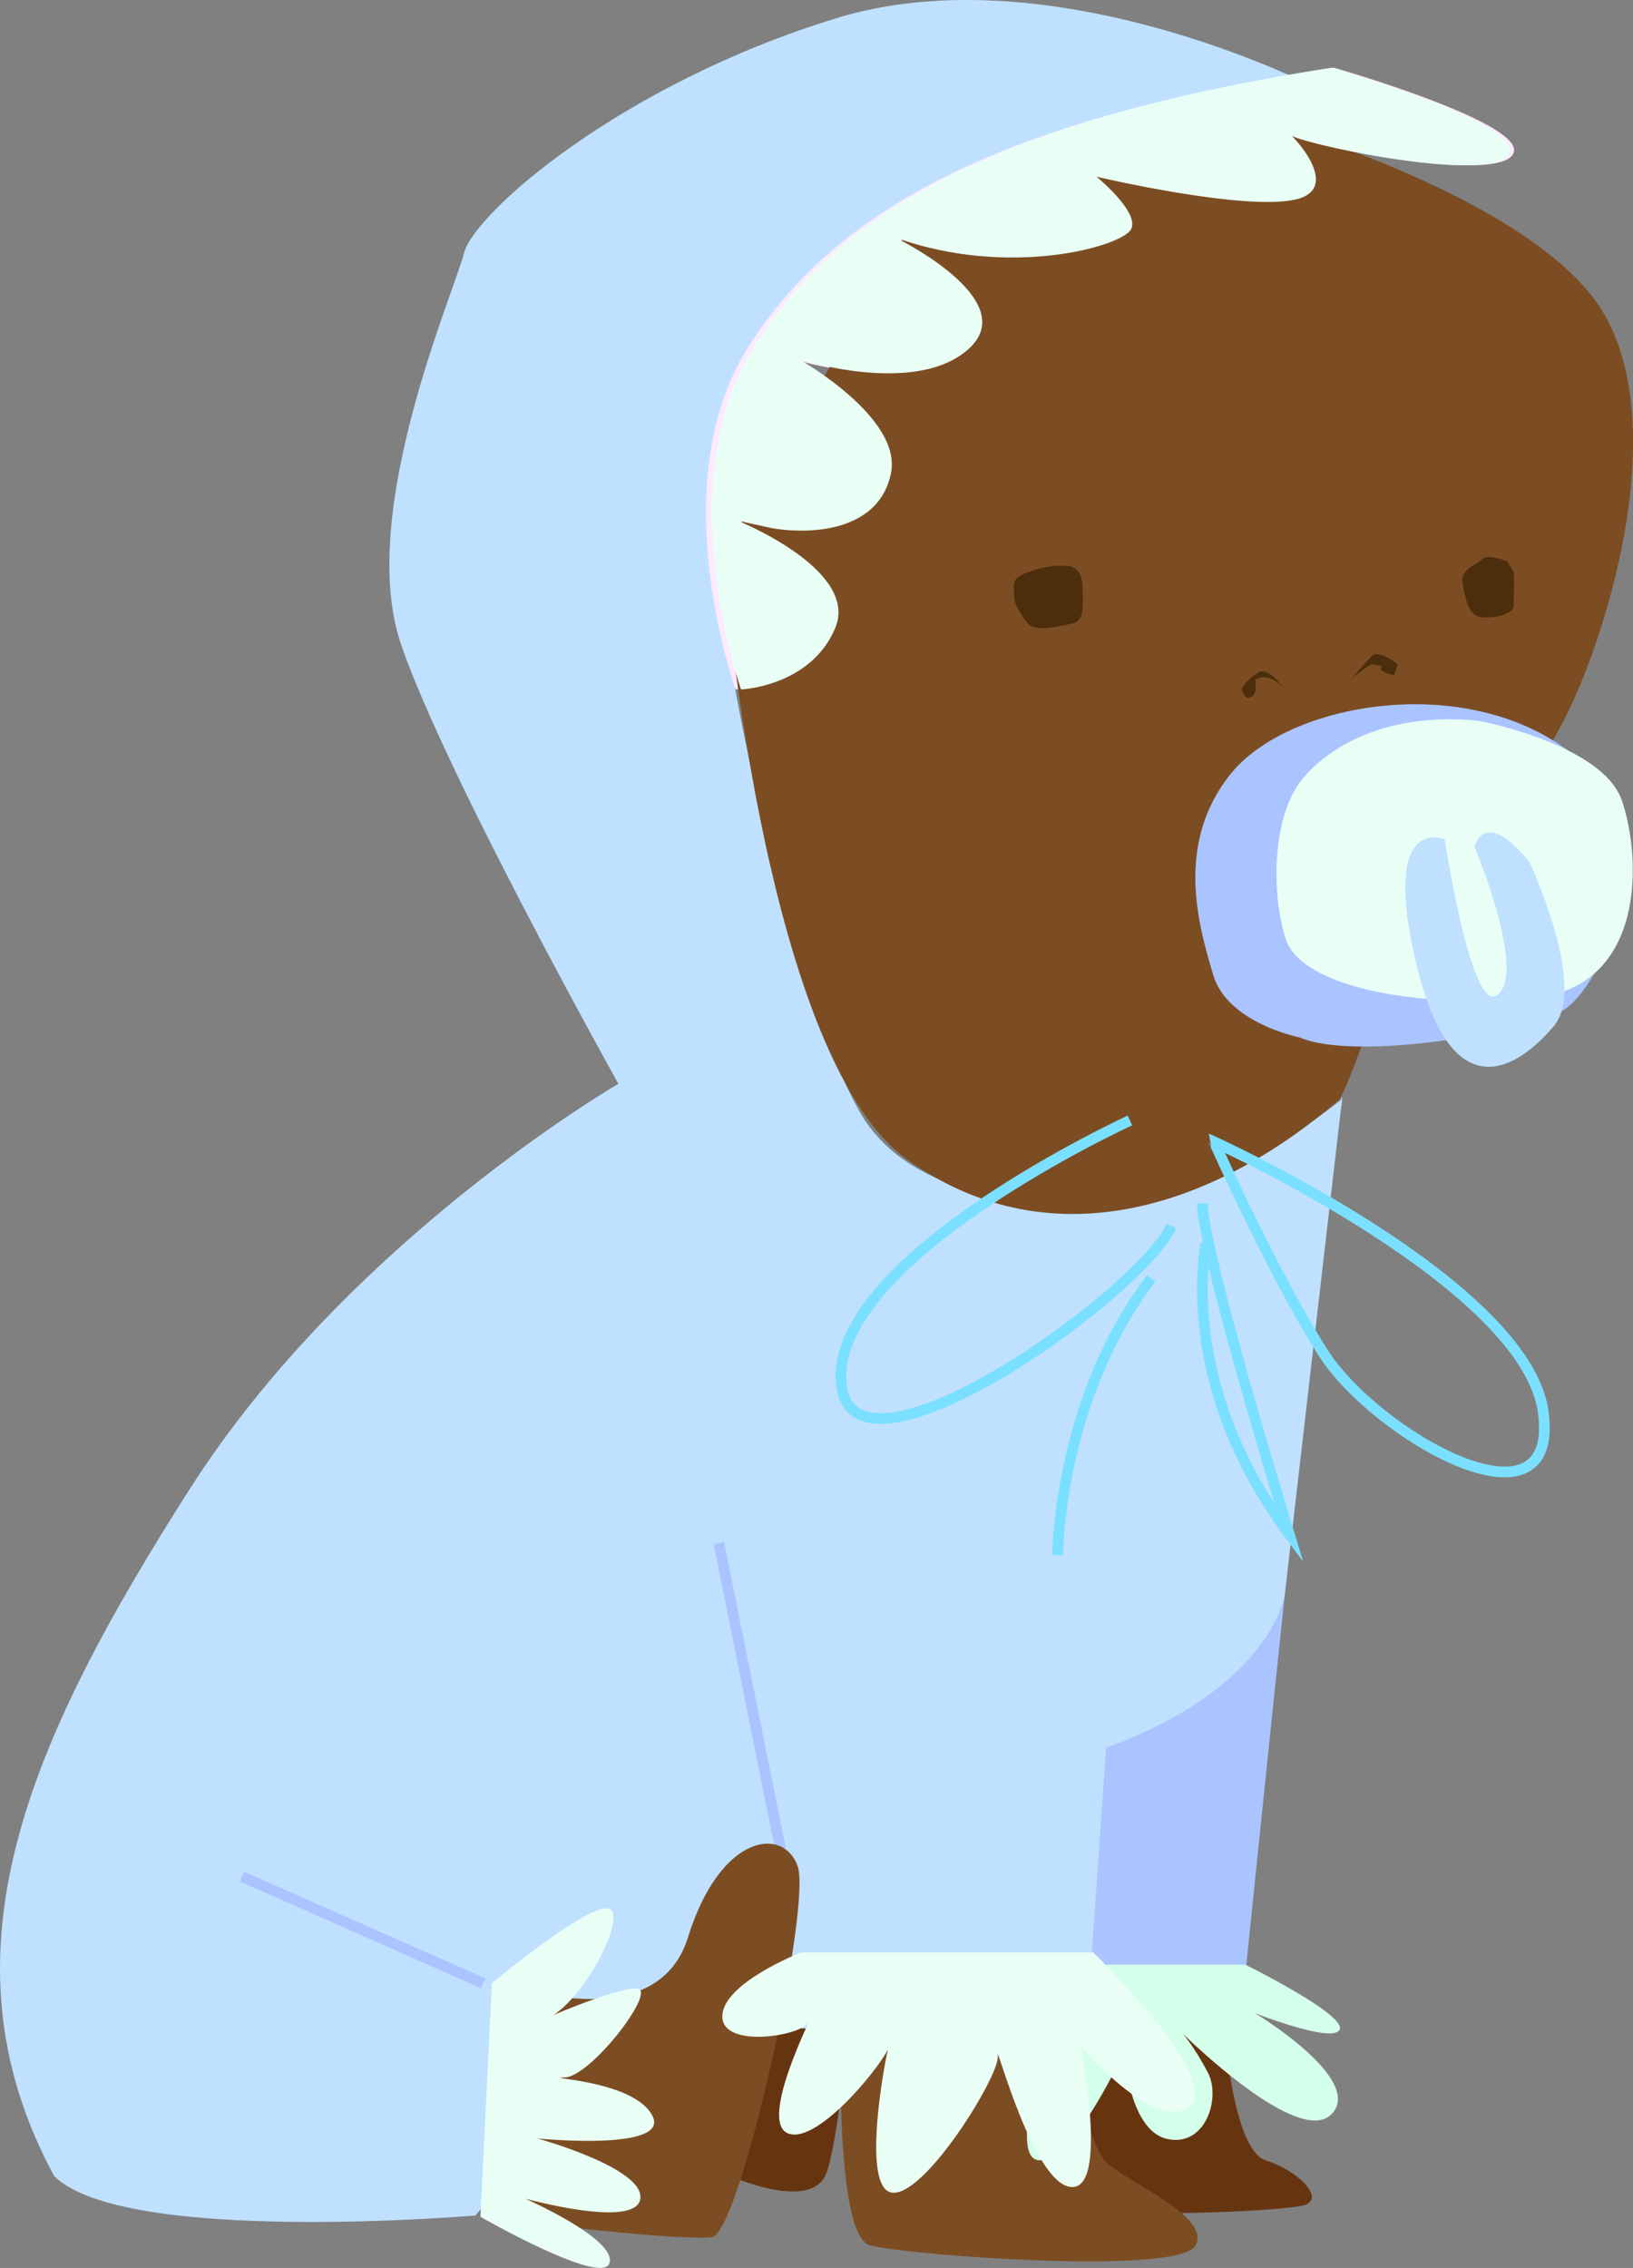 <?xml version="1.0" encoding="utf-8"?>
<!-- Generator: Adobe Illustrator 22.1.0, SVG Export Plug-In . SVG Version: 6.00 Build 0)  -->
<svg version="1.1" id="Layer_1" xmlns="http://www.w3.org/2000/svg" xmlns:xlink="http://www.w3.org/1999/xlink" x="0px" y="0px"
	 viewBox="0 0 1220.8 1695.4" style="enable-background:new 0 0 1220.8 1695.4;" xml:space="preserve">
<rect x="0" y="0" width="1220.8" height="1695.4" fill="#808080" stroke="none"/>
<style type="text/css">
	.st0{display:none;}
	.st1{display:inline;fill:#FF7FF8;}
	.st2{display:inline;fill:#FFBFF6;}
	.st3{display:inline;fill:none;stroke:#FF7FF8;stroke-width:8;stroke-miterlimit:10;}
	.st4{display:inline;fill:#FFE1FB;}
	.st5{display:inline;fill:#FFF3FD;}
	.st6{display:inline;fill:none;stroke:#FFAAFD;stroke-width:8;stroke-miterlimit:10;}
	.st7{fill:#663510;}
	.st8{display:inline;fill:#A57A46;}
	.st9{display:inline;fill:#B58D61;}
	.st10{display:inline;fill:#CCA47D;}
	.st11{fill:#AAC4FF;}
	.st12{fill:#BFE1FF;}
	.st13{fill:none;stroke:#AAC4FF;stroke-width:8;stroke-miterlimit:10;}
	.st14{fill:#FEE9FF;}
	.st15{fill:#7C4D23;}
	.st16{display:inline;fill:#B5874B;}
	.st17{display:inline;fill:#C9A06F;}
	.st18{display:inline;fill:#DDBB97;}
	.st19{fill:#4C2E0C;}
	.st20{fill:#D4FFEA;}
	.st21{fill:#E9FFF5;}
	.st22{fill:none;stroke:#7BE0FF;stroke-width:8;stroke-miterlimit:10;}
	.st23{display:inline;fill:#FF94F3;}
	.st24{display:inline;fill:#FFE9FA;}
	.st25{display:inline;fill:#FFAAFD;}
</style>
<g id="baby_clothesG" class="st0">
	<path class="st1" d="M365.2,899.6c0,0-147.5-38-146-78s73,670,73,670l-11,38l127.1-4l112.9-316L365.2,899.6z"/>
	<path class="st2" d="M245.8,64.7c0,0,193.5-100.5,352.5-51s267,145.5,274.5,175.5s79.5,195,46.5,292.5S758.8,810.2,758.8,810.2
		s199.5,117,316.5,303s189.4,346.5,100,513.5c-51.6,52-311,29.5-311,29.5l-66.5-78l18-70.5l-402,18l-43.1-626c0,0,159,19.9,209-67
		s102.9-338.9,105-410.9s16-142.1-126-260.1C558.7,161.6,406.9,75.8,245.8,64.7z"/>
	<path class="st2" d="M430.2,917.6c0,0-123-24-211-96l42.3,370.2c0,0,12.8,95.8,207.2,135.8s310.5-280,310.5-280L430.2,917.6z"/>
	<line class="st3" x1="679.2" y1="1153.6" x2="633.8" y2="1382.3"/>
	<line class="st3" x1="853.2" y1="1482.6" x2="1031.2" y2="1402.9"/>
</g>
<g id="rufflesG" class="st0">
	<path class="st4" d="M289.9,1468.7h120.6c0,0,80.7,42.2,78.7,57.5s-51.3-3.3-51.3-3.3s31.3,95.8,4.3,91.9s-61.6-81.2-61.6-81.2
		s-3.3,58.7-32,65.3c-28.7,6.7-40.7-30.4-30.7-49.5s18.7-29.1,18.7-29.1s-86.7,86-111.3,60s57.3-75.3,57.3-75.3s-59.4,23.3-63.3,12
		C215.2,1505.6,289.9,1468.7,289.9,1468.7z"/>
	<path class="st5" d="M853.2,1482.6c0,0-78-65-89-55s27,79,53,83c0,0-59-26-73-24s35,65.8,54.5,66.4s-51.5,1.6-65.5,28.6
		s86,17,86,17s-80,22-77,45s86,0,86,0s-68,30-63,48s96.5-34.4,96.5-34.4L853.2,1482.6z"/>
	<path class="st5" d="M403.5,1459.6h218.7c0,0,58,22.7,58.7,47.3c0.7,24.7-58,15.3-64,5.3s38,74,14.7,82.7s-74.7-57.3-75.3-65.3
		s22.7,103.3-1.3,109.3s-82-88-80-102s-26,95.3-54.7,98s-7.3-105.3-7.3-105.3s-55.3,65.3-81.3,45.3S403.5,1459.6,403.5,1459.6z"/>
	<path class="st5" d="M666.9,515.4c0,0,54.3-152.5-8.4-254.4C595.8,159.2,476.2,89.6,225.2,50.6c0,0-146.5,42.5-132,65
		s160.5-9,164.5-15.5c4-6.5-44,40-5.5,49s149-17,149-17s-32,26-26,39s91.3,37.2,176.3,6.5c0,0-94.7,46-55.3,82.7
		c39.3,36.7,127.3,8.3,127.3,8.3s-77,43.3-68.7,85s55.7,46.7,88.7,41.3l26-5.7c0,0-91.3,36.7-73,80.3
		C614.9,513.3,666.9,515.4,666.9,515.4z"/>
</g>
<g id="TieG" class="st0">
	<path class="st6" d="M313.2,853.6c0,0-233,106-246,202s126,17,165-45S313.2,853.6,313.2,853.6z"/>
	<path class="st6" d="M319.2,929.6c0,0,23,103-62,217c0,0,64.7-211,64.8-247"/>
	<path class="st6" d="M376.2,837.6c0,0,220,101,216,194s-224-64-247-115"/>
	<path class="st6" d="M430.2,1162.6c0,0-0.4-115.9-70-207"/>
</g>
<g>
	<g id="back_foot">
		<g id="skin0_1_">
			<path class="st7" d="M548.6,1511l94.5-82.6c0,0-13.6,166.8-25.5,196.6s-75.9,0-75.9,0L548.6,1511z"/>
		</g>
		<g id="skin1_1_" class="st0">
			<path class="st8" d="M548.6,1509.1l94.5-82.6c0,0-13.6,166.8-25.5,196.6s-75.9,0-75.9,0L548.6,1509.1z"/>
		</g>
		<g id="skin2_1_" class="st0">
			<path class="st9" d="M548.6,1511l94.5-82.6c0,0-13.6,166.8-25.5,196.6s-75.9,0-75.9,0L548.6,1511z"/>
		</g>
		<g id="skin3_1_" class="st0">
			<path class="st10" d="M548.6,1511l94.5-82.6c0,0-13.6,166.8-25.5,196.6s-75.9,0-75.9,0L548.6,1511z"/>
		</g>
	</g>
	<g id="baby_clothesB">
		<path class="st11" d="M697.5,1209.6l114.3,316l128.7,4l-11.1-38c0,0,72.4-710,73.9-670s-147.9,78-147.9,78L697.5,1209.6z"/>
		<path class="st12" d="M664.9,161.7c-143.8,118-129.7,188.1-127.6,260.1S593,745.7,643.6,832.7c50.7,86.9,211.7,67,211.7,67
			l-43.7,626l-407.1-18l18.2,70.5l-67.3,78c0,0-262.7,22.5-314.9-29.5c-90.5-167-17.2-327.5,101.3-513.5s320.5-303,320.5-303
			s-129.1-231-162.5-328.5s39.5-262.5,47.1-292.5s117-126,278-175.5s357,51,357,51C818.8,75.8,665.1,161.6,664.9,161.7z"/>
		<path class="st12" d="M436.2,1047.6c0,0,117.4,320,314.4,280s209.9-135.8,209.9-135.8l42.8-370.2c-89.1,72-213.7,96-213.7,96
			L436.2,1047.6z"/>
		<line class="st13" x1="583.5" y1="1382.3" x2="537.4" y2="1153.6"/>
		<line class="st13" x1="181" y1="1402.9" x2="361.2" y2="1482.6"/>
		<path class="st14" d="M621,469.5c18.6-43.6-73.9-80.3-73.9-80.3l26.3,5.7c33.4,5.4,81.4,0.4,89.8-41.3c8.5-41.7-69.5-85-69.5-85
			s89.2,28.4,129-8.3c39.9-36.7-56-82.7-56-82.7c86.1,30.7,172.5,6.5,178.6-6.5c6.1-13-26.3-39-26.3-39s111.9,26,150.9,17
			s-9.7-55.5-5.6-49c4.1,6.5,151.9,38,166.6,15.5c14.7-22.5-133.7-65-133.7-65C743.1,89.6,621.9,159.2,558.4,261
			c-63.5,101.9-8.5,254.4-8.5,254.4S602.4,513.1,621,469.5z"/>
	</g>
	<g id="skin_colors">
		<g id="skin0">
			<path class="st7" d="M739.9,1476.1c0,0,44.2,162,66.7,172.5s151.5,4.5,168,0s-3-25.5-28.5-33.7s-31.5-105.8-31.5-105.8
				L739.9,1476.1z"/>
			<path class="st15" d="M692.3,147.7L540.3,415c0,0,28.4,373.6,138,451.9c109.7,78.2,233.4,32.7,323.4-45.3c6-11,16-39.2,16-39.2
				s122-186.8,151.8-244.7c29.8-57.8,80.2-214.1,30.2-302.1s-258-146-258-146L692.3,147.7z"/>
			<path class="st15" d="M629.7,1483.6c0,0-9.1,187.5,20.9,195s231,22.5,243.2,0c12.1-22.5-54.2-48-68.1-63.7
				c-13.9-15.7-35-114.8-35-114.8L629.7,1483.6z"/>
			<path class="st15" d="M375.6,1482.3c0,0,114.7,43.3,138.7-34s71.3-83.3,82-53.3s-42.7,274-64,277.3S389,1661,389,1661
				L375.6,1482.3z"/>
		</g>
		<g id="skin1" class="st0">
			<path class="st8" d="M739.9,1476.1c0,0,44.2,162,66.7,172.5s151.5,4.5,168,0s-3-25.5-28.5-33.7s-31.5-105.8-31.5-105.8
				L739.9,1476.1z"/>
			<path class="st16" d="M692.3,147.7L540.3,415c0,0,28.4,373.6,138,451.9c109.7,78.2,233.4,32.7,323.4-45.3c6-11,16-39.2,16-39.2
				s122-186.8,151.8-244.7c29.8-57.8,80.2-214.1,30.2-302.1s-258-146-258-146L692.3,147.7z"/>
			<path class="st16" d="M629.7,1483.6c0,0-9.1,187.5,20.9,195s231,22.5,243.2,0c12.1-22.5-54.2-48-68.1-63.7
				c-13.9-15.7-35-114.8-35-114.8L629.7,1483.6z"/>
			<path class="st16" d="M375.6,1482.3c0,0,114.7,43.3,138.7-34s71.3-83.3,82-53.3s-42.7,274-64,277.3S389,1661,389,1661
				L375.6,1482.3z"/>
		</g>
		<g id="skin2" class="st0">
			<path class="st9" d="M739.9,1476.1c0,0,44.2,162,66.7,172.5s151.5,4.5,168,0s-3-25.5-28.5-33.7s-31.5-105.8-31.5-105.8
				L739.9,1476.1z"/>
			<path class="st17" d="M692.3,147.7L540.3,415c0,0,28.4,373.6,138,451.9c109.7,78.2,233.4,32.7,323.4-45.3c6-11,16-39.2,16-39.2
				s122-186.8,151.8-244.7c29.8-57.8,80.2-214.1,30.2-302.1s-258-146-258-146L692.3,147.7z"/>
			<path class="st17" d="M629.7,1483.6c0,0-9.1,187.5,20.9,195s231,22.5,243.2,0c12.1-22.5-54.2-48-68.1-63.7
				c-13.9-15.7-35-114.8-35-114.8L629.7,1483.6z"/>
			<path class="st17" d="M375.6,1482.3c0,0,114.7,43.3,138.7-34s71.3-83.3,82-53.3s-42.7,274-64,277.3S389,1661,389,1661
				L375.6,1482.3z"/>
		</g>
		<g id="skin3" class="st0">
			<path class="st10" d="M739.9,1476.1c0,0,44.2,162,66.7,172.5s151.5,4.5,168,0s-3-25.5-28.5-33.7s-31.5-105.8-31.5-105.8
				L739.9,1476.1z"/>
			<path class="st18" d="M692.3,147.7L540.3,415c0,0,28.4,373.6,138,451.9c109.7,78.2,233.4,32.7,323.4-45.3c6-11,16-39.2,16-39.2
				s122-186.8,151.8-244.7c29.8-57.8,80.2-214.1,30.2-302.1s-258-146-258-146L692.3,147.7z"/>
			<path class="st18" d="M629.7,1483.6c0,0-9.1,187.5,20.9,195s231,22.5,243.2,0c12.1-22.5-54.2-48-68.1-63.7
				c-13.9-15.7-35-114.8-35-114.8L629.7,1483.6z"/>
			<path class="st18" d="M375.6,1482.3c0,0,114.7,43.3,138.7-34s71.3-83.3,82-53.3s-42.7,274-64,277.3S389,1661,389,1661
				L375.6,1482.3z"/>
		</g>
	</g>
	<g id="nose">
		<path class="st19" d="M1131.6,428.4c0.5,3,0,18,0,24.3s-13.5,9.6-24,8.8s-12.6-16.8-14.3-26.3c-1.7-9.5,11-13.3,14.8-17.3
			c3.8-4,18.3,1.5,18.3,1.5S1131.1,425.4,1131.6,428.4z"/>
		<path class="st19" d="M760.5,431.9c-4.3,4-2,9.3-2.3,14.3c-0.3,5.1,5.3,13.9,10.5,20.1s23.2,1.9,32.5,0s8.7-11.5,8-28.6
			s-14-14.6-14-14.6C784.7,421.7,764.7,428,760.5,431.9z"/>
		<path class="st19" d="M938.5,508.1c0,0,0.2,3.2,0.2,6.5s-1.3,6-4.8,7s-5.2-4.8-5.5-6.2c-0.4-1.4,3.8-7.2,11.8-12.4
			s18.3,10.3,18.3,10.3C946.9,501.6,938.5,508.1,938.5,508.1z"/>
		<path class="st19" d="M1042.4,504.6c0,0-8-1.2-9.7-3.7s1.3-2.7,1.3-2.7s-5.4-1.3-8.2-1.5c-2.8-0.1-15.3,10.7-15.3,10.7
			s10.5-12.8,15.5-17.3c5-4.5,19,6.5,19,6.5L1042.4,504.6z"/>
	</g>
	<g id="rufflesB">
		<path class="st20" d="M1001.6,1517c-3.9,11.3-63.3-12-63.3-12s81.9,49.3,57.3,75.3c-24.6,26-111.3-60-111.3-60s8.7,10,18.7,29.1
			s-2,56.2-30.7,49.5c-28.7-6.6-32-65.3-32-65.3s-34.6,77.3-61.6,81.2s4.3-91.9,4.3-91.9s-49.3,18.6-51.3,3.3s78.7-57.5,78.7-57.5
			H931C931,1468.7,1005.7,1505.6,1001.6,1517z"/>
		<path class="st21" d="M359.2,1657.2c0,0,91.5,52.4,96.5,34.4s-63-48-63-48s83,23,86,0s-77-45-77-45s100,10,86-17s-85-28-65.5-28.6
			s68.5-64.4,54.5-66.4s-73,24-73,24c26-4,64-73,53-83s-89,55-89,55L359.2,1657.2z"/>
		<path class="st21" d="M889.2,1574.9c-26,20-81.3-45.3-81.3-45.3s21.4,108-7.3,105.3s-56.7-112-54.7-98s-56,108-80,102
			s-0.7-117.3-1.3-109.3s-52,74-75.3,65.3s20.7-92.7,14.7-82.7s-64.7,19.4-64-5.3c0.7-24.6,58.7-47.3,58.7-47.3h218.7
			C817.4,1459.6,915.2,1554.9,889.2,1574.9z"/>
		<path class="st21" d="M624.4,469.5c18.3-43.6-73-80.3-73-80.3l26,5.7c33,5.4,80.4,0.4,88.7-41.3s-68.7-85-68.7-85
			s88,28.4,127.3-8.3c39.4-36.7-55.3-82.7-55.3-82.7c85,30.7,170.3,6.5,176.3-6.5s-26-39-26-39s110.5,26,149,17s-9.5-55.5-5.5-49
			s150,38,164.5,15.5s-132-65-132-65c-251,39-370.6,108.6-433.3,210.4c-62.7,101.9-8.4,254.4-8.4,254.4S606,513.3,624.4,469.5z"/>
	</g>
	<g id="TieB">
		<path class="st22" d="M988.7,1010.6c39,62,178,141,165,45s-246-202-246-202S949.7,948.6,988.7,1010.6z"/>
		<path class="st22" d="M898.9,899.6c0.1,36,64.8,247,64.8,247c-85-114-62-217-62-217"/>
		<path class="st22" d="M875.7,916.6c-23,51-243,208-247,115s216-194,216-194"/>
		<path class="st22" d="M860.7,955.6c-69.6,91.1-70,207-70,207"/>
	</g>
	<g id="Baby_SuckerG">
		<path class="st11" d="M1167.4,755.9c31-16.3,83.7-136.4,4.6-195c-79.1-58.6-209-35.4-251.7,17.3c-42.6,52.7-24,114.7-13.3,150.7
			c10.7,36,64.7,46.7,64.7,46.7C1013.8,793.4,1136.4,772.3,1167.4,755.9z"/>
		<path class="st21" d="M971.3,585.5c-19,26-21.6,79.3-10.3,116c11.4,36.7,99.3,52.7,184.7,44.7s81.4-106,66.7-148
			c-14.7-42-106.7-59.3-106.7-59.3C1035.7,531.6,990.3,559.5,971.3,585.5z"/>
		<path class="st12" d="M1102.4,632.9c11.6,29.4,36,97.4,16.7,111.1c-19.3,13.8-39.1-116.7-39.1-116.7s-48.2-20.3-21.3,92.9
			s77.3,77,102.8,47c25.6-30-18.2-123-18.2-123C1109.2,602.6,1102.5,632.9,1102.4,632.9z"/>
	</g>
</g>
<g id="Baby_SuckerB" class="st0">
	<path class="st23" d="M249.2,775.6c0,0,54-10.7,64.7-46.7s29.3-98-13.3-150.7c-42.7-52.7-172.6-75.9-251.7-17.3
		s-26.4,178.7,4.6,195C84.5,772.3,207.1,793.4,249.2,775.6z"/>
	<path class="st24" d="M115.2,538.9c0,0-92,17.3-106.7,59.3s-18.7,140,66.7,148s173.3-8,184.7-44.7c11.3-36.7,8.7-90-10.3-116
		S185.2,531.6,115.2,538.9z"/>
	<path class="st25" d="M77.6,644.2c0,0-43.8,93-18.2,123c25.5,30,75.9,66.2,102.8-47s-21.3-92.9-21.3-92.9S121.1,757.8,101.8,744
		c-19.3-13.7,5.1-81.7,16.7-111.1C118.4,632.9,111.7,602.6,77.6,644.2z"/>
</g>
</svg>
